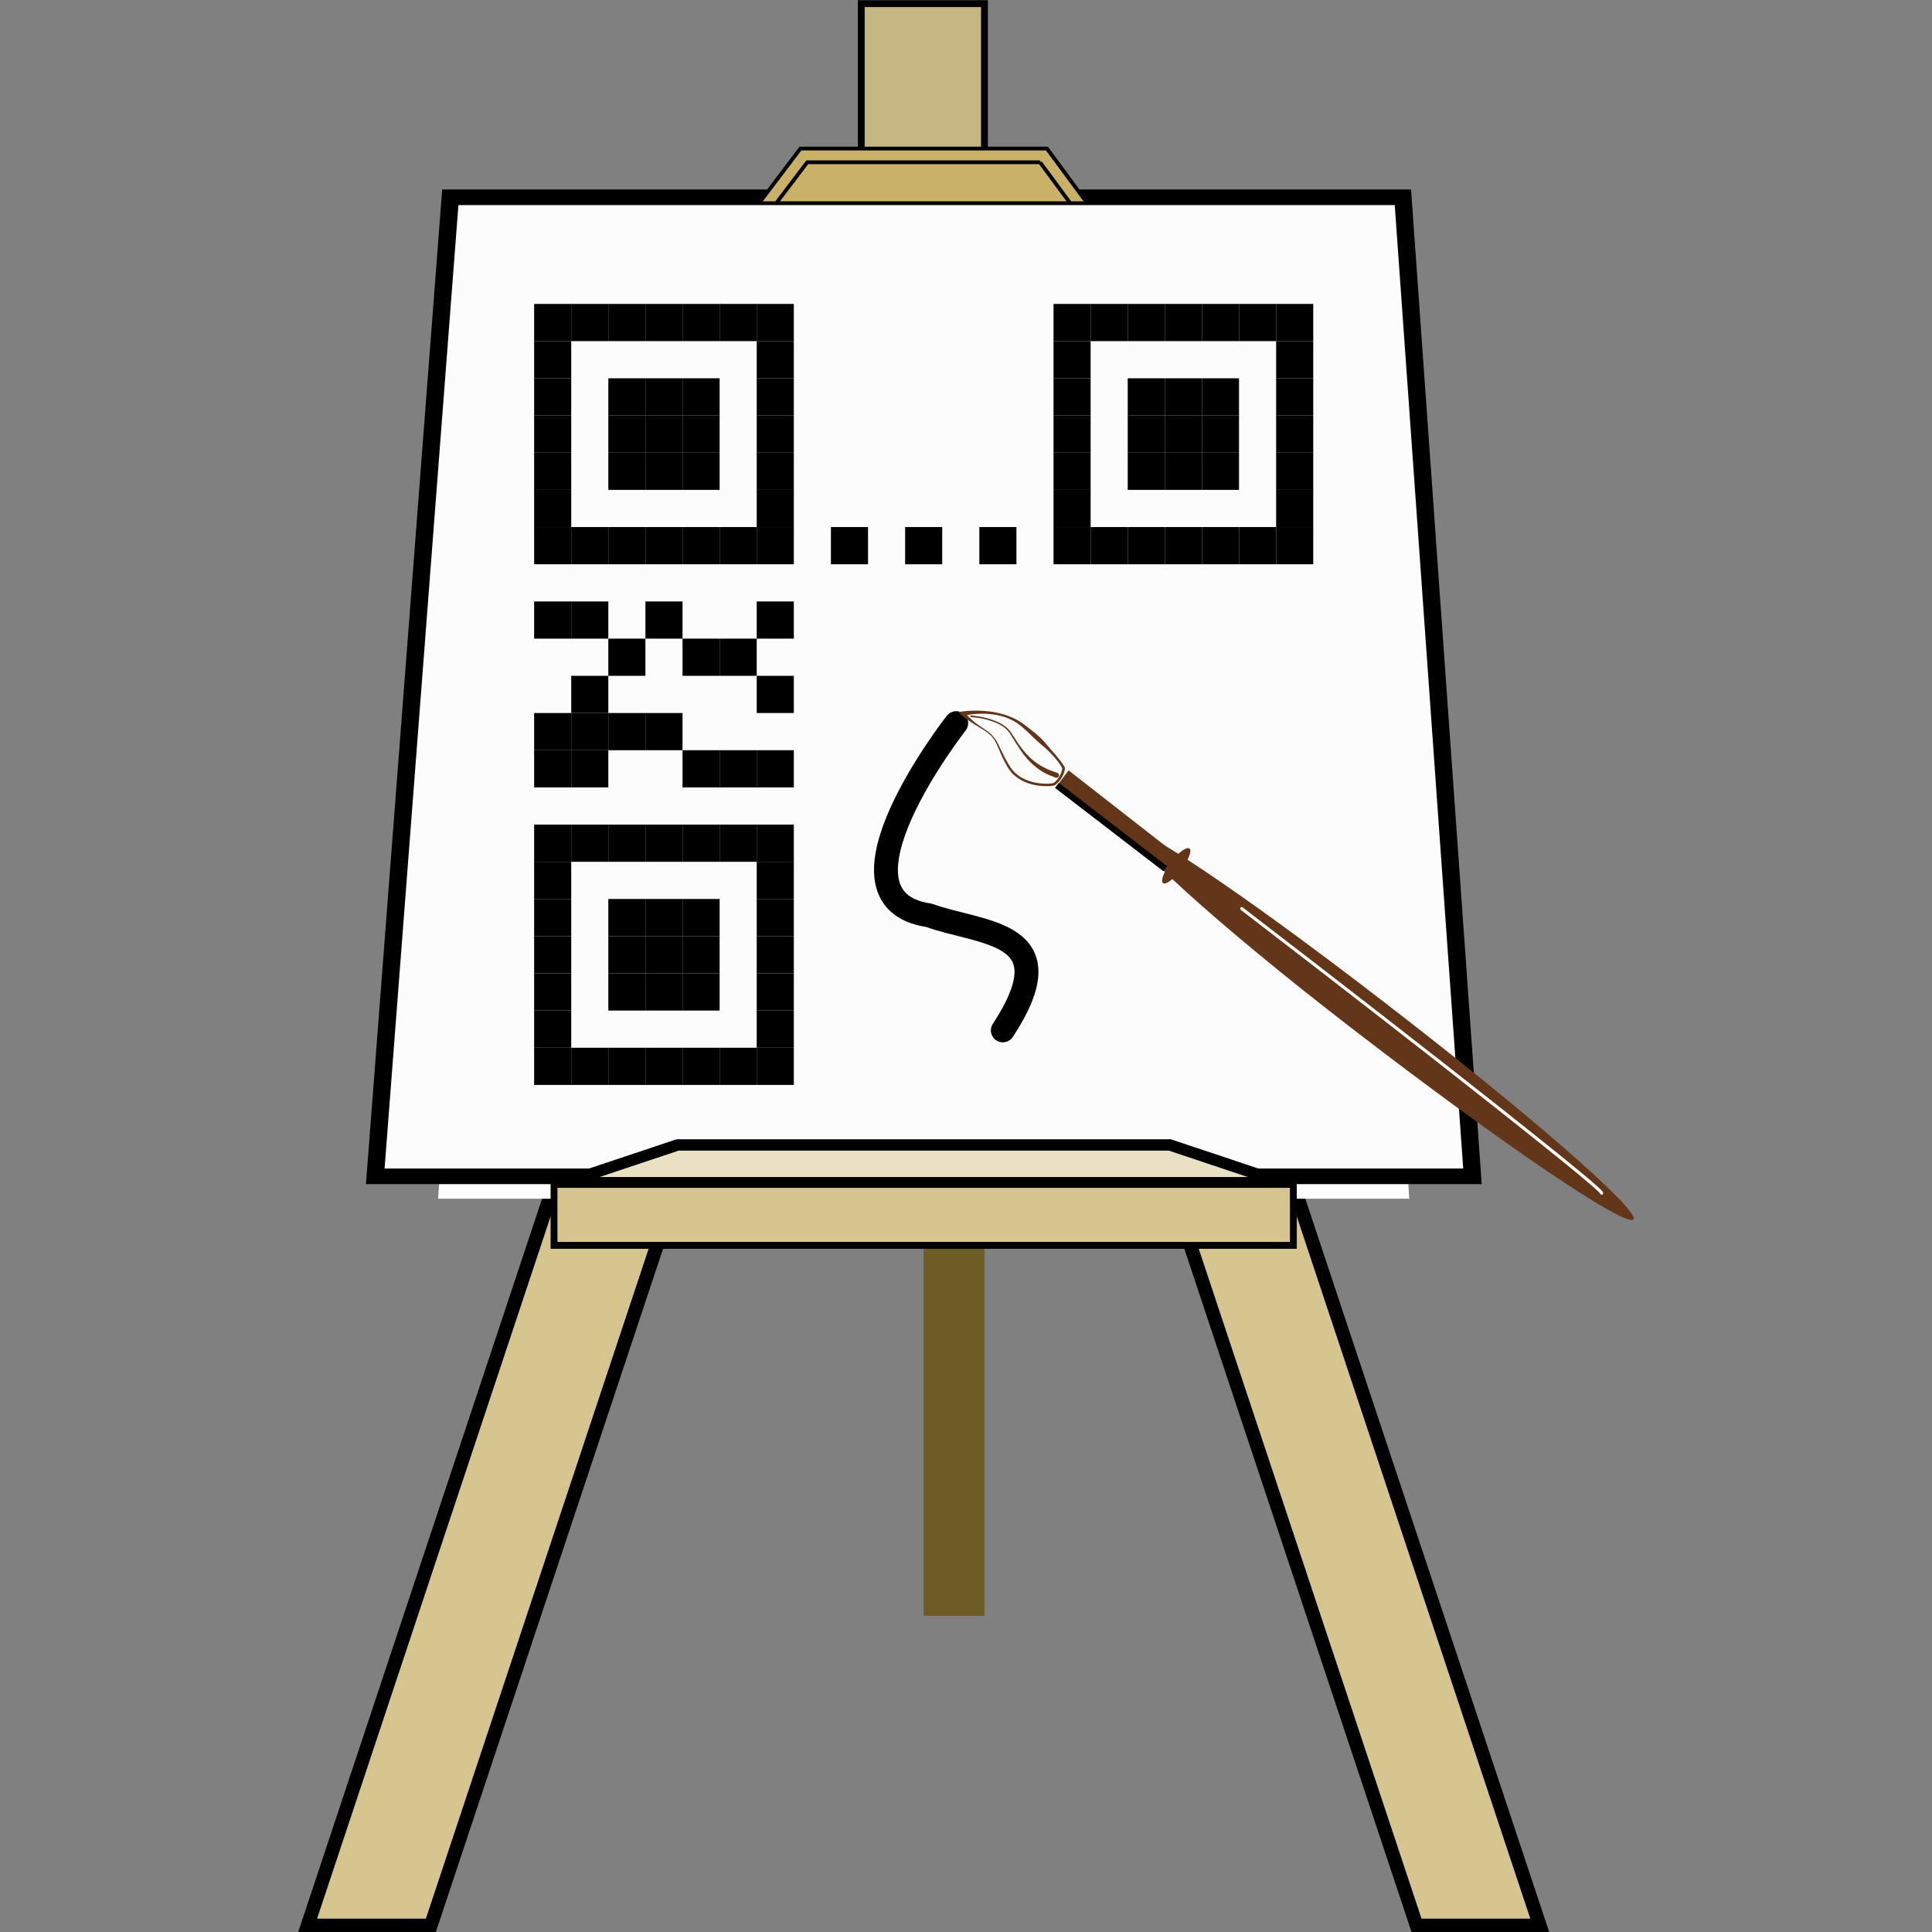 <?xml version="1.0" encoding="UTF-8" standalone="no"?>
<!-- Generator: Adobe Illustrator 16.0.0, SVG Export Plug-In . SVG Version: 6.00 Build 0)  -->

<svg
   xmlns:dc="http://purl.org/dc/elements/1.1/"
   xmlns:cc="http://creativecommons.org/ns#"
   xmlns:rdf="http://www.w3.org/1999/02/22-rdf-syntax-ns#"
   xmlns:svg="http://www.w3.org/2000/svg"
   xmlns="http://www.w3.org/2000/svg"
   xmlns:xlink="http://www.w3.org/1999/xlink"
   xmlns:sodipodi="http://sodipodi.sourceforge.net/DTD/sodipodi-0.dtd"
   xmlns:inkscape="http://www.inkscape.org/namespaces/inkscape"
   version="1.1"
   id="Layer_1"
   x="0px"
   y="0px"
   width="512"
   height="512"
   viewBox="0 0 512 512"
   enable-background="new 0 0 408.333 569.792"
   xml:space="preserve"
   sodipodi:docname="logo.svg"
   inkscape:version="0.92.1 r15371"
   inkscape:export-filename="/home/mhr/Pictures/myqrart-logo/logo.png"
   inkscape:export-xdpi="241.905"
   inkscape:export-ydpi="241.905"><rect x="0" y="0" width="512" height="512" fill="#808080" stroke="none"/><defs
     id="defs5927"><rect
       height="8"
       width="8"
       id="p"
       x="0"
       y="0" /><rect
       height="8"
       width="8"
       id="p-9"
       x="0"
       y="0" /></defs><sodipodi:namedview
     pagecolor="#ffffff"
     bordercolor="#666666"
     borderopacity="1"
     objecttolerance="10"
     gridtolerance="10"
     guidetolerance="10"
     inkscape:pageopacity="0"
     inkscape:pageshadow="2"
     inkscape:window-width="1920"
     inkscape:window-height="1080"
     id="namedview5925"
     showgrid="false"
     inkscape:zoom="1.5075676"
     inkscape:cx="308.90885"
     inkscape:cy="316.08091"
     inkscape:window-x="0"
     inkscape:window-y="0"
     inkscape:window-maximized="0"
     inkscape:current-layer="g5730" /><g
     id="g5914"
     transform="translate(0,-57.792)"><linearGradient
       id="SVGID_1_"
       gradientUnits="userSpaceOnUse"
       x1="209.905"
       y1="187.695"
       x2="225.389"
       y2="187.695"><stop
         offset="0"
         style="stop-color:#474747"
         id="stop5647" /><stop
         offset="0.07"
         style="stop-color:#4B4B4B"
         id="stop5649" /><stop
         offset="0.144"
         style="stop-color:#585858"
         id="stop5651" /><stop
         offset="0.221"
         style="stop-color:#6D6D6D"
         id="stop5653" /><stop
         offset="0.298"
         style="stop-color:#8B8B8B"
         id="stop5655" /><stop
         offset="0.376"
         style="stop-color:#B1B1B1"
         id="stop5657" /><stop
         offset="0.454"
         style="stop-color:#DFDFDF"
         id="stop5659" /><stop
         offset="0.502"
         style="stop-color:#FFFFFF"
         id="stop5661" /><stop
         offset="0.507"
         style="stop-color:#FBFBFB"
         id="stop5663" /><stop
         offset="0.589"
         style="stop-color:#BABABA"
         id="stop5665" /><stop
         offset="0.67"
         style="stop-color:#818181"
         id="stop5667" /><stop
         offset="0.747"
         style="stop-color:#535353"
         id="stop5669" /><stop
         offset="0.821"
         style="stop-color:#2F2F2F"
         id="stop5671" /><stop
         offset="0.889"
         style="stop-color:#151515"
         id="stop5673" /><stop
         offset="0.951"
         style="stop-color:#050505"
         id="stop5675" /><stop
         offset="1"
         style="stop-color:#000000"
         id="stop5677" /></linearGradient><g
       id="g5730"><polygon
         transform="matrix(2.109,0,0,2.114,68.563,-625.637)"
         stroke-miterlimit="10"
         points="91.197,323.743 91.197,347.071 75.713,347.071 75.713,323.743 "
         id="polygon5718-3"
         style="fill:#c6b684;fill-opacity:1;stroke:#000000;stroke-width:0.86;stroke-miterlimit:10" /><polyline
         transform="matrix(2.109,0,0,2.114,68.563,-625.637)"
         points="83.559,471.765 83.559,525.855 91.197,525.855 91.197,471.765  "
         id="polyline5720-6"
         style="fill:#6e5c27;fill-opacity:1" /><polyline
         transform="matrix(2.109,0,0,2.114,68.563,-625.637)"
         stroke-miterlimit="10"
         points="130.009,471.765 160.977,564.667    145.493,564.667 114.526,471.765  "
         id="polyline5722-7"
         style="fill:#d7c58f;fill-opacity:1;stroke:#000000;stroke-width:1.72;stroke-miterlimit:10" /><polyline
         transform="matrix(2.109,0,0,2.114,68.563,-625.637)"
         stroke-miterlimit="10"
         points="37.108,471.765 6.141,564.667    21.625,564.667 52.591,471.765  "
         id="polyline5724-5"
         style="fill:#d7c58f;fill-opacity:1;stroke:#000000;stroke-width:1.72;stroke-miterlimit:10" /><polygon
         transform="matrix(2.109,0,0,2.114,68.563,-620.028)"
         points="144.577,470.905 22.545,470.905 30.892,347.931 136.84,347.931 "
         id="polygon5726-3"
         style="fill:#ffffff" /><path
         d="m 370.088,111.65 18.212,256.308 H 101.376 l 19.646,-256.308 h 249.065 m 3.858,-3.638 H 117.184 L 96.979,371.595 H 392.673 Z"
         id="path5728-5"
         inkscape:connector-curvature="0"
         style="stroke-width:2.246" /><g
         transform="matrix(2.109,0,0,2.114,68.563,-625.637)"
         id="g5736-6"
         style="fill:#c9b168;fill-opacity:1;stroke:#000000;stroke-width:0.474;stroke-miterlimit:4;stroke-dasharray:none;stroke-opacity:1"><polygon
           points="68.502,342.77 98.609,342.77 104.974,351.372 61.964,351.372 "
           id="polygon5732-2"
           style="fill:#c9b168;fill-opacity:1;stroke:#000000;stroke-width:0.474;stroke-miterlimit:4;stroke-dasharray:none;stroke-opacity:1" /><path
           d="m 98.175,343.63 5.092,6.881 H 63.698 l 5.23,-6.881 h 29.247 m 0.867,-1.72 H 68.075 l -7.845,10.322 h 46.451 z"
           id="path5734-9"
           inkscape:connector-curvature="0"
           style="fill:#c9b168;fill-opacity:1;stroke:#000000;stroke-width:0.474;stroke-miterlimit:4;stroke-dasharray:none;stroke-opacity:1" /></g><path
         style="fill:#fcfcfc;fill-opacity:1;fill-rule:evenodd;stroke:#000000;stroke-width:1px;stroke-linecap:butt;stroke-linejoin:miter;stroke-opacity:1"
         d="m 121.023,111.65 -19.646,256.308 h 286.923 l -18.212,-256.308 z"
         id="path10635"
         inkscape:connector-curvature="0" /><g
         transform="matrix(2.109,0,0,2.114,68.563,-625.637)"
         id="g5742-1"
         style="fill:#eae1c5;fill-opacity:1;stroke:#000000;stroke-opacity:1"><polygon
           points="128.687,471.55 38.433,471.55 52.659,466.809 114.526,466.82 "
           id="polygon5738-2"
           style="fill:#eae1c5;fill-opacity:1;stroke:#000000;stroke-opacity:1" /><path
           d="m 114.456,467.035 12.902,4.301 h -87.6 l 12.902,-4.301 h 61.796 m 0.07,-0.43 H 52.591 l -15.483,5.16 h 92.901 z"
           id="path5740-7"
           inkscape:connector-curvature="0"
           style="fill:#eae1c5;fill-opacity:1;stroke:#000000;stroke-opacity:1" /></g><polygon
         transform="matrix(2.109,0,0,2.114,68.563,-625.637)"
         stroke-miterlimit="10"
         points="130.009,471.765 130.009,479.404 37.108,479.404 37.108,471.765 "
         id="polygon5744-0"
         style="fill:#d7c58f;fill-opacity:1;stroke:#000000;stroke-width:0.86;stroke-miterlimit:10" /><g
         id="g8026"
         transform="matrix(1.104,0,0,1.104,-46.584,295.68)"><g
           id="g7784"
           style="fill:#000000"><use
             id="use7328"
             y="32"
             x="32"
             xlink:href="#p"
             width="100%"
             height="100%"
             transform="matrix(0.558,0,0,0.558,-174.738,-190.067)" /><use
             id="use7330"
             y="40"
             x="32"
             xlink:href="#p"
             width="100%"
             height="100%"
             transform="matrix(0.558,0,0,0.558,-174.738,-190.067)" /><use
             id="use7332"
             y="48"
             x="32"
             xlink:href="#p"
             width="100%"
             height="100%"
             transform="matrix(0.558,0,0,0.558,-174.738,-190.067)" /><use
             id="use7334"
             y="56"
             x="32"
             xlink:href="#p"
             width="100%"
             height="100%"
             transform="matrix(0.558,0,0,0.558,-174.738,-190.067)" /><use
             id="use7336"
             y="64"
             x="32"
             xlink:href="#p"
             width="100%"
             height="100%"
             transform="matrix(0.558,0,0,0.558,-174.738,-190.067)" /><use
             id="use7338"
             y="72"
             x="32"
             xlink:href="#p"
             width="100%"
             height="100%"
             transform="matrix(0.558,0,0,0.558,-174.738,-190.067)" /><use
             id="use7340"
             y="80"
             x="32"
             xlink:href="#p"
             width="100%"
             height="100%"
             transform="matrix(0.558,0,0,0.558,-174.738,-190.067)" /><use
             id="use7348"
             y="144"
             x="32"
             xlink:href="#p"
             width="100%"
             height="100%"
             transform="matrix(0.558,0,0,0.558,-174.738,-190.067)" /><use
             id="use7350"
             y="152"
             x="32"
             xlink:href="#p"
             width="100%"
             height="100%"
             transform="matrix(0.558,0,0,0.558,-174.738,-190.067)" /><use
             id="use7352"
             y="160"
             x="32"
             xlink:href="#p"
             width="100%"
             height="100%"
             transform="matrix(0.558,0,0,0.558,-174.738,-190.067)" /><use
             id="use7354"
             y="168"
             x="32"
             xlink:href="#p"
             width="100%"
             height="100%"
             transform="matrix(0.558,0,0,0.558,-174.738,-190.067)" /><use
             id="use7356"
             y="176"
             x="32"
             xlink:href="#p"
             width="100%"
             height="100%"
             transform="matrix(0.558,0,0,0.558,-174.738,-190.067)" /><use
             id="use7358"
             y="184"
             x="32"
             xlink:href="#p"
             width="100%"
             height="100%"
             transform="matrix(0.558,0,0,0.558,-174.738,-190.067)" /><use
             id="use7360"
             y="192"
             x="32"
             xlink:href="#p"
             width="100%"
             height="100%"
             transform="matrix(0.558,0,0,0.558,-174.738,-190.067)" /><use
             id="use7362"
             y="32"
             x="40"
             xlink:href="#p"
             width="100%"
             height="100%"
             transform="matrix(0.558,0,0,0.558,-174.738,-190.067)" /><use
             id="use7364"
             y="80"
             x="40"
             xlink:href="#p"
             width="100%"
             height="100%"
             transform="matrix(0.558,0,0,0.558,-174.738,-190.067)" /><use
             id="use7374"
             y="144"
             x="40"
             xlink:href="#p"
             width="100%"
             height="100%"
             transform="matrix(0.558,0,0,0.558,-174.738,-190.067)" /><use
             id="use7376"
             y="192"
             x="40"
             xlink:href="#p"
             width="100%"
             height="100%"
             transform="matrix(0.558,0,0,0.558,-174.738,-190.067)" /><use
             id="use7378"
             y="32"
             x="48"
             xlink:href="#p"
             width="100%"
             height="100%"
             transform="matrix(0.558,0,0,0.558,-174.738,-190.067)" /><use
             id="use7380"
             y="48"
             x="48"
             xlink:href="#p"
             width="100%"
             height="100%"
             transform="matrix(0.558,0,0,0.558,-174.738,-190.067)" /><use
             id="use7382"
             y="56"
             x="48"
             xlink:href="#p"
             width="100%"
             height="100%"
             transform="matrix(0.558,0,0,0.558,-174.738,-190.067)" /><use
             id="use7384"
             y="64"
             x="48"
             xlink:href="#p"
             width="100%"
             height="100%"
             transform="matrix(0.558,0,0,0.558,-174.738,-190.067)" /><use
             id="use7386"
             y="80"
             x="48"
             xlink:href="#p"
             width="100%"
             height="100%"
             transform="matrix(0.558,0,0,0.558,-174.738,-190.067)" /><use
             id="use7392"
             y="144"
             x="48"
             xlink:href="#p"
             width="100%"
             height="100%"
             transform="matrix(0.558,0,0,0.558,-174.738,-190.067)" /><use
             id="use7394"
             y="160"
             x="48"
             xlink:href="#p"
             width="100%"
             height="100%"
             transform="matrix(0.558,0,0,0.558,-174.738,-190.067)" /><use
             id="use7396"
             y="168"
             x="48"
             xlink:href="#p"
             width="100%"
             height="100%"
             transform="matrix(0.558,0,0,0.558,-174.738,-190.067)" /><use
             id="use7398"
             y="176"
             x="48"
             xlink:href="#p"
             width="100%"
             height="100%"
             transform="matrix(0.558,0,0,0.558,-174.738,-190.067)" /><use
             id="use7400"
             y="192"
             x="48"
             xlink:href="#p"
             width="100%"
             height="100%"
             transform="matrix(0.558,0,0,0.558,-174.738,-190.067)" /><use
             id="use7402"
             y="32"
             x="56"
             xlink:href="#p"
             width="100%"
             height="100%"
             transform="matrix(0.558,0,0,0.558,-174.738,-190.067)" /><use
             id="use7404"
             y="48"
             x="56"
             xlink:href="#p"
             width="100%"
             height="100%"
             transform="matrix(0.558,0,0,0.558,-174.738,-190.067)" /><use
             id="use7406"
             y="56"
             x="56"
             xlink:href="#p"
             width="100%"
             height="100%"
             transform="matrix(0.558,0,0,0.558,-174.738,-190.067)" /><use
             id="use7408"
             y="64"
             x="56"
             xlink:href="#p"
             width="100%"
             height="100%"
             transform="matrix(0.558,0,0,0.558,-174.738,-190.067)" /><use
             id="use7410"
             y="80"
             x="56"
             xlink:href="#p"
             width="100%"
             height="100%"
             transform="matrix(0.558,0,0,0.558,-174.738,-190.067)" /><use
             id="use7416"
             y="144"
             x="56"
             xlink:href="#p"
             width="100%"
             height="100%"
             transform="matrix(0.558,0,0,0.558,-174.738,-190.067)" /><use
             id="use7418"
             y="160"
             x="56"
             xlink:href="#p"
             width="100%"
             height="100%"
             transform="matrix(0.558,0,0,0.558,-174.738,-190.067)" /><use
             id="use7420"
             y="168"
             x="56"
             xlink:href="#p"
             width="100%"
             height="100%"
             transform="matrix(0.558,0,0,0.558,-174.738,-190.067)" /><use
             id="use7422"
             y="176"
             x="56"
             xlink:href="#p"
             width="100%"
             height="100%"
             transform="matrix(0.558,0,0,0.558,-174.738,-190.067)" /><use
             id="use7424"
             y="192"
             x="56"
             xlink:href="#p"
             width="100%"
             height="100%"
             transform="matrix(0.558,0,0,0.558,-174.738,-190.067)" /><use
             id="use7426"
             y="32"
             x="64"
             xlink:href="#p"
             width="100%"
             height="100%"
             transform="matrix(0.558,0,0,0.558,-174.738,-190.067)" /><use
             id="use7428"
             y="48"
             x="64"
             xlink:href="#p"
             width="100%"
             height="100%"
             transform="matrix(0.558,0,0,0.558,-174.738,-190.067)" /><use
             id="use7430"
             y="56"
             x="64"
             xlink:href="#p"
             width="100%"
             height="100%"
             transform="matrix(0.558,0,0,0.558,-174.738,-190.067)" /><use
             id="use7432"
             y="64"
             x="64"
             xlink:href="#p"
             width="100%"
             height="100%"
             transform="matrix(0.558,0,0,0.558,-174.738,-190.067)" /><use
             id="use7434"
             y="80"
             x="64"
             xlink:href="#p"
             width="100%"
             height="100%"
             transform="matrix(0.558,0,0,0.558,-174.738,-190.067)" /><use
             id="use7440"
             y="144"
             x="64"
             xlink:href="#p"
             width="100%"
             height="100%"
             transform="matrix(0.558,0,0,0.558,-174.738,-190.067)" /><use
             id="use7442"
             y="160"
             x="64"
             xlink:href="#p"
             width="100%"
             height="100%"
             transform="matrix(0.558,0,0,0.558,-174.738,-190.067)" /><use
             id="use7444"
             y="168"
             x="64"
             xlink:href="#p"
             width="100%"
             height="100%"
             transform="matrix(0.558,0,0,0.558,-174.738,-190.067)" /><use
             id="use7446"
             y="176"
             x="64"
             xlink:href="#p"
             width="100%"
             height="100%"
             transform="matrix(0.558,0,0,0.558,-174.738,-190.067)" /><use
             id="use7448"
             y="192"
             x="64"
             xlink:href="#p"
             width="100%"
             height="100%"
             transform="matrix(0.558,0,0,0.558,-174.738,-190.067)" /><use
             id="use7450"
             y="32"
             x="72"
             xlink:href="#p"
             width="100%"
             height="100%"
             transform="matrix(0.558,0,0,0.558,-174.738,-190.067)" /><use
             id="use7452"
             y="80"
             x="72"
             xlink:href="#p"
             width="100%"
             height="100%"
             transform="matrix(0.558,0,0,0.558,-174.738,-190.067)" /><use
             id="use7458"
             y="144"
             x="72"
             xlink:href="#p"
             width="100%"
             height="100%"
             transform="matrix(0.558,0,0,0.558,-174.738,-190.067)" /><use
             id="use7460"
             y="192"
             x="72"
             xlink:href="#p"
             width="100%"
             height="100%"
             transform="matrix(0.558,0,0,0.558,-174.738,-190.067)" /><use
             id="use7462"
             y="32"
             x="80"
             xlink:href="#p"
             width="100%"
             height="100%"
             transform="matrix(0.558,0,0,0.558,-174.738,-190.067)" /><use
             id="use7464"
             y="40"
             x="80"
             xlink:href="#p"
             width="100%"
             height="100%"
             transform="matrix(0.558,0,0,0.558,-174.738,-190.067)" /><use
             id="use7466"
             y="48"
             x="80"
             xlink:href="#p"
             width="100%"
             height="100%"
             transform="matrix(0.558,0,0,0.558,-174.738,-190.067)" /><use
             id="use7468"
             y="56"
             x="80"
             xlink:href="#p"
             width="100%"
             height="100%"
             transform="matrix(0.558,0,0,0.558,-174.738,-190.067)" /><use
             id="use7470"
             y="64"
             x="80"
             xlink:href="#p"
             width="100%"
             height="100%"
             transform="matrix(0.558,0,0,0.558,-174.738,-190.067)" /><use
             id="use7472"
             y="72"
             x="80"
             xlink:href="#p"
             width="100%"
             height="100%"
             transform="matrix(0.558,0,0,0.558,-174.738,-190.067)" /><use
             id="use7474"
             y="80"
             x="80"
             xlink:href="#p"
             width="100%"
             height="100%"
             transform="matrix(0.558,0,0,0.558,-174.738,-190.067)" /><use
             id="use7482"
             y="144"
             x="80"
             xlink:href="#p"
             width="100%"
             height="100%"
             transform="matrix(0.558,0,0,0.558,-174.738,-190.067)" /><use
             id="use7484"
             y="152"
             x="80"
             xlink:href="#p"
             width="100%"
             height="100%"
             transform="matrix(0.558,0,0,0.558,-174.738,-190.067)" /><use
             id="use7486"
             y="160"
             x="80"
             xlink:href="#p"
             width="100%"
             height="100%"
             transform="matrix(0.558,0,0,0.558,-174.738,-190.067)" /><use
             id="use7488"
             y="168"
             x="80"
             xlink:href="#p"
             width="100%"
             height="100%"
             transform="matrix(0.558,0,0,0.558,-174.738,-190.067)" /><use
             id="use7490"
             y="176"
             x="80"
             xlink:href="#p"
             width="100%"
             height="100%"
             transform="matrix(0.558,0,0,0.558,-174.738,-190.067)" /><use
             id="use7492"
             y="184"
             x="80"
             xlink:href="#p"
             width="100%"
             height="100%"
             transform="matrix(0.558,0,0,0.558,-174.738,-190.067)" /><use
             id="use7494"
             y="192"
             x="80"
             xlink:href="#p"
             width="100%"
             height="100%"
             transform="matrix(0.558,0,0,0.558,-174.738,-190.067)" /><use
             id="use7624"
             y="32"
             x="144"
             xlink:href="#p"
             width="100%"
             height="100%"
             transform="matrix(0.558,0,0,0.558,-174.738,-190.067)" /><use
             id="use7626"
             y="40"
             x="144"
             xlink:href="#p"
             width="100%"
             height="100%"
             transform="matrix(0.558,0,0,0.558,-174.738,-190.067)" /><use
             id="use7628"
             y="48"
             x="144"
             xlink:href="#p"
             width="100%"
             height="100%"
             transform="matrix(0.558,0,0,0.558,-174.738,-190.067)" /><use
             id="use7630"
             y="56"
             x="144"
             xlink:href="#p"
             width="100%"
             height="100%"
             transform="matrix(0.558,0,0,0.558,-174.738,-190.067)" /><use
             id="use7632"
             y="64"
             x="144"
             xlink:href="#p"
             width="100%"
             height="100%"
             transform="matrix(0.558,0,0,0.558,-174.738,-190.067)" /><use
             id="use7634"
             y="72"
             x="144"
             xlink:href="#p"
             width="100%"
             height="100%"
             transform="matrix(0.558,0,0,0.558,-174.738,-190.067)" /><use
             id="use7636"
             y="80"
             x="144"
             xlink:href="#p"
             width="100%"
             height="100%"
             transform="matrix(0.558,0,0,0.558,-174.738,-190.067)" /><use
             id="use7648"
             y="32"
             x="152"
             xlink:href="#p"
             width="100%"
             height="100%"
             transform="matrix(0.558,0,0,0.558,-174.738,-190.067)" /><use
             id="use7650"
             y="80"
             x="152"
             xlink:href="#p"
             width="100%"
             height="100%"
             transform="matrix(0.558,0,0,0.558,-174.738,-190.067)" /><use
             id="use7662"
             y="32"
             x="160"
             xlink:href="#p"
             width="100%"
             height="100%"
             transform="matrix(0.558,0,0,0.558,-174.738,-190.067)" /><use
             id="use7664"
             y="48"
             x="160"
             xlink:href="#p"
             width="100%"
             height="100%"
             transform="matrix(0.558,0,0,0.558,-174.738,-190.067)" /><use
             id="use7666"
             y="56"
             x="160"
             xlink:href="#p"
             width="100%"
             height="100%"
             transform="matrix(0.558,0,0,0.558,-174.738,-190.067)" /><use
             id="use7668"
             y="64"
             x="160"
             xlink:href="#p"
             width="100%"
             height="100%"
             transform="matrix(0.558,0,0,0.558,-174.738,-190.067)" /><use
             id="use7670"
             y="80"
             x="160"
             xlink:href="#p"
             width="100%"
             height="100%"
             transform="matrix(0.558,0,0,0.558,-174.738,-190.067)" /><use
             id="use7688"
             y="32"
             x="168"
             xlink:href="#p"
             width="100%"
             height="100%"
             transform="matrix(0.558,0,0,0.558,-174.738,-190.067)" /><use
             id="use7690"
             y="48"
             x="168"
             xlink:href="#p"
             width="100%"
             height="100%"
             transform="matrix(0.558,0,0,0.558,-174.738,-190.067)" /><use
             id="use7692"
             y="56"
             x="168"
             xlink:href="#p"
             width="100%"
             height="100%"
             transform="matrix(0.558,0,0,0.558,-174.738,-190.067)" /><use
             id="use7694"
             y="64"
             x="168"
             xlink:href="#p"
             width="100%"
             height="100%"
             transform="matrix(0.558,0,0,0.558,-174.738,-190.067)" /><use
             id="use7696"
             y="80"
             x="168"
             xlink:href="#p"
             width="100%"
             height="100%"
             transform="matrix(0.558,0,0,0.558,-174.738,-190.067)" /><use
             id="use7710"
             y="32"
             x="176"
             xlink:href="#p"
             width="100%"
             height="100%"
             transform="matrix(0.558,0,0,0.558,-174.738,-190.067)" /><use
             id="use7712"
             y="48"
             x="176"
             xlink:href="#p"
             width="100%"
             height="100%"
             transform="matrix(0.558,0,0,0.558,-174.738,-190.067)" /><use
             id="use7714"
             y="56"
             x="176"
             xlink:href="#p"
             width="100%"
             height="100%"
             transform="matrix(0.558,0,0,0.558,-174.738,-190.067)" /><use
             id="use7716"
             y="64"
             x="176"
             xlink:href="#p"
             width="100%"
             height="100%"
             transform="matrix(0.558,0,0,0.558,-174.738,-190.067)" /><use
             id="use7718"
             y="80"
             x="176"
             xlink:href="#p"
             width="100%"
             height="100%"
             transform="matrix(0.558,0,0,0.558,-174.738,-190.067)" /><use
             id="use7738"
             y="32"
             x="184"
             xlink:href="#p"
             width="100%"
             height="100%"
             transform="matrix(0.558,0,0,0.558,-174.738,-190.067)" /><use
             id="use7740"
             y="80"
             x="184"
             xlink:href="#p"
             width="100%"
             height="100%"
             transform="matrix(0.558,0,0,0.558,-174.738,-190.067)" /><use
             id="use7756"
             y="32"
             x="192"
             xlink:href="#p"
             width="100%"
             height="100%"
             transform="matrix(0.558,0,0,0.558,-174.738,-190.067)" /><use
             id="use7758"
             y="40"
             x="192"
             xlink:href="#p"
             width="100%"
             height="100%"
             transform="matrix(0.558,0,0,0.558,-174.738,-190.067)" /><use
             id="use7760"
             y="48"
             x="192"
             xlink:href="#p"
             width="100%"
             height="100%"
             transform="matrix(0.558,0,0,0.558,-174.738,-190.067)" /><use
             id="use7762"
             y="56"
             x="192"
             xlink:href="#p"
             width="100%"
             height="100%"
             transform="matrix(0.558,0,0,0.558,-174.738,-190.067)" /><use
             id="use7764"
             y="64"
             x="192"
             xlink:href="#p"
             width="100%"
             height="100%"
             transform="matrix(0.558,0,0,0.558,-174.738,-190.067)" /><use
             id="use7766"
             y="72"
             x="192"
             xlink:href="#p"
             width="100%"
             height="100%"
             transform="matrix(0.558,0,0,0.558,-174.738,-190.067)" /><use
             id="use7768"
             y="80"
             x="192"
             xlink:href="#p"
             width="100%"
             height="100%"
             transform="matrix(0.558,0,0,0.558,-174.738,-190.067)" /></g><g
           id="g7786" /></g><g
         id="g9240"
         transform="matrix(1.229,0,0,1.232,102.221,98.91)"><g
           id="g8998"
           style="fill:#000000"><use
             id="use8542"
             y="32"
             x="32"
             xlink:href="#p-9"
             width="100%"
             height="100%" /><use
             id="use8544"
             y="40"
             x="32"
             xlink:href="#p-9"
             width="100%"
             height="100%" /><use
             id="use8546"
             y="48"
             x="32"
             xlink:href="#p-9"
             width="100%"
             height="100%" /><use
             id="use8548"
             y="56"
             x="32"
             xlink:href="#p-9"
             width="100%"
             height="100%" /><use
             id="use8550"
             y="64"
             x="32"
             xlink:href="#p-9"
             width="100%"
             height="100%" /><use
             id="use8552"
             y="72"
             x="32"
             xlink:href="#p-9"
             width="100%"
             height="100%" /><use
             id="use8554"
             y="80"
             x="32"
             xlink:href="#p-9"
             width="100%"
             height="100%" /><use
             id="use8556"
             y="96"
             x="32"
             xlink:href="#p-9"
             width="100%"
             height="100%" /><use
             id="use8558"
             y="120"
             x="32"
             xlink:href="#p-9"
             width="100%"
             height="100%" /><use
             id="use8560"
             y="128"
             x="32"
             xlink:href="#p-9"
             width="100%"
             height="100%" /><use
             id="use8562"
             y="144"
             x="32"
             xlink:href="#p-9"
             width="100%"
             height="100%" /><use
             id="use8564"
             y="152"
             x="32"
             xlink:href="#p-9"
             width="100%"
             height="100%" /><use
             id="use8566"
             y="160"
             x="32"
             xlink:href="#p-9"
             width="100%"
             height="100%" /><use
             id="use8568"
             y="168"
             x="32"
             xlink:href="#p-9"
             width="100%"
             height="100%" /><use
             id="use8570"
             y="176"
             x="32"
             xlink:href="#p-9"
             width="100%"
             height="100%" /><use
             id="use8572"
             y="184"
             x="32"
             xlink:href="#p-9"
             width="100%"
             height="100%" /><use
             id="use8574"
             y="192"
             x="32"
             xlink:href="#p-9"
             width="100%"
             height="100%" /><use
             id="use8576"
             y="32"
             x="40"
             xlink:href="#p-9"
             width="100%"
             height="100%" /><use
             id="use8578"
             y="80"
             x="40"
             xlink:href="#p-9"
             width="100%"
             height="100%" /><use
             id="use8580"
             y="96"
             x="40"
             xlink:href="#p-9"
             width="100%"
             height="100%" /><use
             id="use8582"
             y="112"
             x="40"
             xlink:href="#p-9"
             width="100%"
             height="100%" /><use
             id="use8584"
             y="120"
             x="40"
             xlink:href="#p-9"
             width="100%"
             height="100%" /><use
             id="use8586"
             y="128"
             x="40"
             xlink:href="#p-9"
             width="100%"
             height="100%" /><use
             id="use8588"
             y="144"
             x="40"
             xlink:href="#p-9"
             width="100%"
             height="100%" /><use
             id="use8590"
             y="192"
             x="40"
             xlink:href="#p-9"
             width="100%"
             height="100%" /><use
             id="use8592"
             y="32"
             x="48"
             xlink:href="#p-9"
             width="100%"
             height="100%" /><use
             id="use8594"
             y="48"
             x="48"
             xlink:href="#p-9"
             width="100%"
             height="100%" /><use
             id="use8596"
             y="56"
             x="48"
             xlink:href="#p-9"
             width="100%"
             height="100%" /><use
             id="use8598"
             y="64"
             x="48"
             xlink:href="#p-9"
             width="100%"
             height="100%" /><use
             id="use8600"
             y="80"
             x="48"
             xlink:href="#p-9"
             width="100%"
             height="100%" /><use
             id="use8602"
             y="104"
             x="48"
             xlink:href="#p-9"
             width="100%"
             height="100%" /><use
             id="use8604"
             y="120"
             x="48"
             xlink:href="#p-9"
             width="100%"
             height="100%" /><use
             id="use8606"
             y="144"
             x="48"
             xlink:href="#p-9"
             width="100%"
             height="100%" /><use
             id="use8608"
             y="160"
             x="48"
             xlink:href="#p-9"
             width="100%"
             height="100%" /><use
             id="use8610"
             y="168"
             x="48"
             xlink:href="#p-9"
             width="100%"
             height="100%" /><use
             id="use8612"
             y="176"
             x="48"
             xlink:href="#p-9"
             width="100%"
             height="100%" /><use
             id="use8614"
             y="192"
             x="48"
             xlink:href="#p-9"
             width="100%"
             height="100%" /><use
             id="use8616"
             y="32"
             x="56"
             xlink:href="#p-9"
             width="100%"
             height="100%" /><use
             id="use8618"
             y="48"
             x="56"
             xlink:href="#p-9"
             width="100%"
             height="100%" /><use
             id="use8620"
             y="56"
             x="56"
             xlink:href="#p-9"
             width="100%"
             height="100%" /><use
             id="use8622"
             y="64"
             x="56"
             xlink:href="#p-9"
             width="100%"
             height="100%" /><use
             id="use8624"
             y="80"
             x="56"
             xlink:href="#p-9"
             width="100%"
             height="100%" /><use
             id="use8626"
             y="96"
             x="56"
             xlink:href="#p-9"
             width="100%"
             height="100%" /><use
             id="use8628"
             y="120"
             x="56"
             xlink:href="#p-9"
             width="100%"
             height="100%" /><use
             id="use8630"
             y="144"
             x="56"
             xlink:href="#p-9"
             width="100%"
             height="100%" /><use
             id="use8632"
             y="160"
             x="56"
             xlink:href="#p-9"
             width="100%"
             height="100%" /><use
             id="use8634"
             y="168"
             x="56"
             xlink:href="#p-9"
             width="100%"
             height="100%" /><use
             id="use8636"
             y="176"
             x="56"
             xlink:href="#p-9"
             width="100%"
             height="100%" /><use
             id="use8638"
             y="192"
             x="56"
             xlink:href="#p-9"
             width="100%"
             height="100%" /><use
             id="use8640"
             y="32"
             x="64"
             xlink:href="#p-9"
             width="100%"
             height="100%" /><use
             id="use8642"
             y="48"
             x="64"
             xlink:href="#p-9"
             width="100%"
             height="100%" /><use
             id="use8644"
             y="56"
             x="64"
             xlink:href="#p-9"
             width="100%"
             height="100%" /><use
             id="use8646"
             y="64"
             x="64"
             xlink:href="#p-9"
             width="100%"
             height="100%" /><use
             id="use8648"
             y="80"
             x="64"
             xlink:href="#p-9"
             width="100%"
             height="100%" /><use
             id="use8650"
             y="104"
             x="64"
             xlink:href="#p-9"
             width="100%"
             height="100%" /><use
             id="use8652"
             y="128"
             x="64"
             xlink:href="#p-9"
             width="100%"
             height="100%" /><use
             id="use8654"
             y="144"
             x="64"
             xlink:href="#p-9"
             width="100%"
             height="100%" /><use
             id="use8656"
             y="160"
             x="64"
             xlink:href="#p-9"
             width="100%"
             height="100%" /><use
             id="use8658"
             y="168"
             x="64"
             xlink:href="#p-9"
             width="100%"
             height="100%" /><use
             id="use8660"
             y="176"
             x="64"
             xlink:href="#p-9"
             width="100%"
             height="100%" /><use
             id="use8662"
             y="192"
             x="64"
             xlink:href="#p-9"
             width="100%"
             height="100%" /><use
             id="use8664"
             y="32"
             x="72"
             xlink:href="#p-9"
             width="100%"
             height="100%" /><use
             id="use8666"
             y="80"
             x="72"
             xlink:href="#p-9"
             width="100%"
             height="100%" /><use
             id="use8668"
             y="104"
             x="72"
             xlink:href="#p-9"
             width="100%"
             height="100%" /><use
             id="use8670"
             y="128"
             x="72"
             xlink:href="#p-9"
             width="100%"
             height="100%" /><use
             id="use8672"
             y="144"
             x="72"
             xlink:href="#p-9"
             width="100%"
             height="100%" /><use
             id="use8674"
             y="192"
             x="72"
             xlink:href="#p-9"
             width="100%"
             height="100%" /><use
             id="use8676"
             y="32"
             x="80"
             xlink:href="#p-9"
             width="100%"
             height="100%" /><use
             id="use8678"
             y="40"
             x="80"
             xlink:href="#p-9"
             width="100%"
             height="100%" /><use
             id="use8680"
             y="48"
             x="80"
             xlink:href="#p-9"
             width="100%"
             height="100%" /><use
             id="use8682"
             y="56"
             x="80"
             xlink:href="#p-9"
             width="100%"
             height="100%" /><use
             id="use8684"
             y="64"
             x="80"
             xlink:href="#p-9"
             width="100%"
             height="100%" /><use
             id="use8686"
             y="72"
             x="80"
             xlink:href="#p-9"
             width="100%"
             height="100%" /><use
             id="use8688"
             y="80"
             x="80"
             xlink:href="#p-9"
             width="100%"
             height="100%" /><use
             id="use8690"
             y="96"
             x="80"
             xlink:href="#p-9"
             width="100%"
             height="100%" /><use
             id="use8692"
             y="112"
             x="80"
             xlink:href="#p-9"
             width="100%"
             height="100%" /><use
             id="use8694"
             y="128"
             x="80"
             xlink:href="#p-9"
             width="100%"
             height="100%" /><use
             id="use8696"
             y="144"
             x="80"
             xlink:href="#p-9"
             width="100%"
             height="100%" /><use
             id="use8698"
             y="152"
             x="80"
             xlink:href="#p-9"
             width="100%"
             height="100%" /><use
             id="use8700"
             y="160"
             x="80"
             xlink:href="#p-9"
             width="100%"
             height="100%" /><use
             id="use8702"
             y="168"
             x="80"
             xlink:href="#p-9"
             width="100%"
             height="100%" /><use
             id="use8704"
             y="176"
             x="80"
             xlink:href="#p-9"
             width="100%"
             height="100%" /><use
             id="use8706"
             y="184"
             x="80"
             xlink:href="#p-9"
             width="100%"
             height="100%" /><use
             id="use8708"
             y="192"
             x="80"
             xlink:href="#p-9"
             width="100%"
             height="100%" /><use
             id="use8724"
             y="80"
             x="96"
             xlink:href="#p-9"
             width="100%"
             height="100%" /><use
             id="use8768"
             y="80"
             x="112"
             xlink:href="#p-9"
             width="100%"
             height="100%" /><use
             id="use8816"
             y="80"
             x="128"
             xlink:href="#p-9"
             width="100%"
             height="100%" /><use
             id="use8838"
             y="32"
             x="144"
             xlink:href="#p-9"
             width="100%"
             height="100%" /><use
             id="use8840"
             y="40"
             x="144"
             xlink:href="#p-9"
             width="100%"
             height="100%" /><use
             id="use8842"
             y="48"
             x="144"
             xlink:href="#p-9"
             width="100%"
             height="100%" /><use
             id="use8844"
             y="56"
             x="144"
             xlink:href="#p-9"
             width="100%"
             height="100%" /><use
             id="use8846"
             y="64"
             x="144"
             xlink:href="#p-9"
             width="100%"
             height="100%" /><use
             id="use8848"
             y="72"
             x="144"
             xlink:href="#p-9"
             width="100%"
             height="100%" /><use
             id="use8850"
             y="80"
             x="144"
             xlink:href="#p-9"
             width="100%"
             height="100%" /><use
             id="use8862"
             y="32"
             x="152"
             xlink:href="#p-9"
             width="100%"
             height="100%" /><use
             id="use8864"
             y="80"
             x="152"
             xlink:href="#p-9"
             width="100%"
             height="100%" /><use
             id="use8876"
             y="32"
             x="160"
             xlink:href="#p-9"
             width="100%"
             height="100%" /><use
             id="use8878"
             y="48"
             x="160"
             xlink:href="#p-9"
             width="100%"
             height="100%" /><use
             id="use8880"
             y="56"
             x="160"
             xlink:href="#p-9"
             width="100%"
             height="100%" /><use
             id="use8882"
             y="64"
             x="160"
             xlink:href="#p-9"
             width="100%"
             height="100%" /><use
             id="use8884"
             y="80"
             x="160"
             xlink:href="#p-9"
             width="100%"
             height="100%" /><use
             id="use8902"
             y="32"
             x="168"
             xlink:href="#p-9"
             width="100%"
             height="100%" /><use
             id="use8904"
             y="48"
             x="168"
             xlink:href="#p-9"
             width="100%"
             height="100%" /><use
             id="use8906"
             y="56"
             x="168"
             xlink:href="#p-9"
             width="100%"
             height="100%" /><use
             id="use8908"
             y="64"
             x="168"
             xlink:href="#p-9"
             width="100%"
             height="100%" /><use
             id="use8910"
             y="80"
             x="168"
             xlink:href="#p-9"
             width="100%"
             height="100%" /><use
             id="use8924"
             y="32"
             x="176"
             xlink:href="#p-9"
             width="100%"
             height="100%" /><use
             id="use8926"
             y="48"
             x="176"
             xlink:href="#p-9"
             width="100%"
             height="100%" /><use
             id="use8928"
             y="56"
             x="176"
             xlink:href="#p-9"
             width="100%"
             height="100%" /><use
             id="use8930"
             y="64"
             x="176"
             xlink:href="#p-9"
             width="100%"
             height="100%" /><use
             id="use8932"
             y="80"
             x="176"
             xlink:href="#p-9"
             width="100%"
             height="100%" /><use
             id="use8952"
             y="32"
             x="184"
             xlink:href="#p-9"
             width="100%"
             height="100%" /><use
             id="use8954"
             y="80"
             x="184"
             xlink:href="#p-9"
             width="100%"
             height="100%" /><use
             id="use8970"
             y="32"
             x="192"
             xlink:href="#p-9"
             width="100%"
             height="100%" /><use
             id="use8972"
             y="40"
             x="192"
             xlink:href="#p-9"
             width="100%"
             height="100%" /><use
             id="use8974"
             y="48"
             x="192"
             xlink:href="#p-9"
             width="100%"
             height="100%" /><use
             id="use8976"
             y="56"
             x="192"
             xlink:href="#p-9"
             width="100%"
             height="100%" /><use
             id="use8978"
             y="64"
             x="192"
             xlink:href="#p-9"
             width="100%"
             height="100%" /><use
             id="use8980"
             y="72"
             x="192"
             xlink:href="#p-9"
             width="100%"
             height="100%" /><use
             id="use8982"
             y="80"
             x="192"
             xlink:href="#p-9"
             width="100%"
             height="100%" /></g><g
           id="g9000" /></g><path
         style="fill:none;fill-rule:evenodd;stroke:#000000;stroke-width:6.335;stroke-linecap:round;stroke-linejoin:round;stroke-miterlimit:4;stroke-dasharray:none;stroke-opacity:1"
         d="m 265.764,330.853 c 17.423,-26.579 -5.583,-25.409 -19.589,-30.497 -29.307,-4.323 7.233,-50.926 7.233,-50.926"
         id="path10003"
         inkscape:connector-curvature="0"
         sodipodi:nodetypes="ccc" /><g
         id="g10001"
         transform="matrix(1.949,-0.808,0.807,1.953,-869.307,707.673)"><g
           id="g9839"
           style="fill:#643619;fill-opacity:1"><linearGradient
             y2="187.695"
             x2="225.389"
             y1="187.695"
             x1="209.905"
             gradientUnits="userSpaceOnUse"
             id="linearGradient9874"><stop
               id="stop9572"
               style="stop-color:#474747"
               offset="0" /><stop
               id="stop9574"
               style="stop-color:#4B4B4B"
               offset="0.07" /><stop
               id="stop9576"
               style="stop-color:#585858"
               offset="0.144" /><stop
               id="stop9578"
               style="stop-color:#6D6D6D"
               offset="0.221" /><stop
               id="stop9580"
               style="stop-color:#8B8B8B"
               offset="0.298" /><stop
               id="stop9582"
               style="stop-color:#B1B1B1"
               offset="0.376" /><stop
               id="stop9584"
               style="stop-color:#DFDFDF"
               offset="0.454" /><stop
               id="stop9586"
               style="stop-color:#FFFFFF"
               offset="0.502" /><stop
               id="stop9588"
               style="stop-color:#FBFBFB"
               offset="0.507" /><stop
               id="stop9590"
               style="stop-color:#BABABA"
               offset="0.589" /><stop
               id="stop9592"
               style="stop-color:#818181"
               offset="0.67" /><stop
               id="stop9594"
               style="stop-color:#535353"
               offset="0.747" /><stop
               id="stop9596"
               style="stop-color:#2F2F2F"
               offset="0.821" /><stop
               id="stop9598"
               style="stop-color:#151515"
               offset="0.889" /><stop
               id="stop9600"
               style="stop-color:#050505"
               offset="0.951" /><stop
               id="stop9602"
               style="stop-color:#000000"
               offset="1" /></linearGradient><linearGradient
             y2="99.824"
             x2="176.46"
             y1="99.824"
             x1="124.848"
             gradientUnits="userSpaceOnUse"
             id="linearGradient9936"><stop
               id="stop9693"
               style="stop-color:#404040"
               offset="0" /><stop
               id="stop9695"
               style="stop-color:#444444"
               offset="0.069" /><stop
               id="stop9697"
               style="stop-color:#515151"
               offset="0.142" /><stop
               id="stop9699"
               style="stop-color:#666666"
               offset="0.216" /><stop
               id="stop9701"
               style="stop-color:#848484"
               offset="0.292" /><stop
               id="stop9703"
               style="stop-color:#AAAAAA"
               offset="0.369" /><stop
               id="stop9705"
               style="stop-color:#D8D8D8"
               offset="0.446" /><stop
               id="stop9707"
               style="stop-color:#FFFFFF"
               offset="0.502" /><stop
               id="stop9709"
               style="stop-color:#FBFBFB"
               offset="0.507" /><stop
               id="stop9711"
               style="stop-color:#BABABA"
               offset="0.589" /><stop
               id="stop9713"
               style="stop-color:#818181"
               offset="0.67" /><stop
               id="stop9715"
               style="stop-color:#535353"
               offset="0.747" /><stop
               id="stop9717"
               style="stop-color:#2F2F2F"
               offset="0.821" /><stop
               id="stop9719"
               style="stop-color:#151515"
               offset="0.889" /><stop
               id="stop9721"
               style="stop-color:#050505"
               offset="0.951" /><stop
               id="stop9723"
               style="stop-color:#000000"
               offset="1" /></linearGradient><g
             id="g9785"
             transform="matrix(0.395,-0.228,0.228,0.395,531.482,0.587)"
             style="fill:#643619;fill-opacity:1"><polygon
               id="polygon9781"
               points="86.782,121.416 83.341,121.416 83.587,85.613 87.028,85.613 "
               style="fill:#643619;fill-opacity:1" /><path
               id="path9783"
               d="m 86.162,86.473 -0.234,34.083 h -1.72 l 0.234,-34.083 h 1.72 m 1.732,-1.72 h -5.161 l -0.258,37.523 h 5.161 z"
               inkscape:connector-curvature="0"
               style="fill:#643619;fill-opacity:1" /></g><path
             id="path9787"
             d="m 589.802,23.947 c 1.043,-0.64 9.388,11.542 20.968,31.615 11.57,20.025 19.976,36.867 18.778,37.604 C 628.311,93.835 617.928,78.134 606.371,58.101 594.777,38.036 588.759,24.586 589.802,23.947 Z"
             inkscape:connector-curvature="0"
             style="fill:#643619;fill-opacity:1;stroke-width:0.456" /><path
             id="path9789"
             d="m 593.024,29.527 c 1.338,-0.727 2.578,-1.038 2.786,-0.631 0.225,0.343 -0.664,1.261 -1.986,2.016 -1.301,0.76 -2.541,1.071 -2.739,0.713 -0.235,-0.391 0.654,-1.31 1.939,-2.097 z"
             inkscape:connector-curvature="0"
             style="fill:#643619;fill-opacity:1;stroke-width:0.456" /><path
             id="path9791"
             d="m 598.991,38.357 c 15.941,27.532 28.535,50.048 28.134,50.234"
             stroke-miterlimit="10"
             inkscape:connector-curvature="0"
             style="fill:#643619;fill-opacity:1;stroke:#ffffff;stroke-width:0.392;stroke-linecap:round;stroke-linejoin:round;stroke-miterlimit:10" /><line
             id="line9793"
             y2="30.058"
             x2="592.027"
             y1="15.197"
             x1="583.447"
             stroke-miterlimit="10"
             style="fill:#643619;fill-opacity:1;stroke:#000000;stroke-width:0.784;stroke-miterlimit:10" /></g><g
           id="g9843"
           transform="matrix(0.395,-0.228,0.228,0.395,531.482,0.587)"
           style="fill:#643619;fill-opacity:1"><path
             id="path9841"
             d="m 82.988,51.743 c 1.038,1.035 1.919,2.134 2.776,3.273 0.838,1.147 1.609,2.343 2.276,3.597 0.655,1.26 1.207,2.573 1.63,3.934 0.413,1.36 0.717,2.775 0.756,4.219 0.028,0.737 0.011,1.41 0.017,2.119 -0.004,0.706 0.004,1.416 -0.027,2.119 -0.007,0.706 -0.083,1.408 -0.133,2.111 -0.071,0.702 -0.189,1.399 -0.341,2.091 -0.15,0.691 -0.304,1.381 -0.441,2.072 -0.132,0.692 -0.26,1.385 -0.416,2.073 -0.153,0.688 -0.312,1.377 -0.495,2.063 -0.209,0.686 -0.362,1.365 -0.736,2.067 l -0.036,0.067 -0.077,0.049 v 0 c -0.806,0.514 -1.718,0.76 -2.624,0.861 -0.909,0.092 -1.832,0.049 -2.733,-0.219 l -0.051,-0.016 -0.027,-0.02 c -0.677,-0.501 -1.088,-1.042 -1.551,-1.618 -0.443,-0.573 -0.843,-1.176 -1.205,-1.802 -0.722,-1.251 -1.294,-2.601 -1.608,-4.026 -0.316,-1.42 -0.361,-2.92 -0.044,-4.356 0.15,-0.711 0.412,-1.426 0.696,-2.062 0.272,-0.649 0.58,-1.312 0.899,-1.945 0.631,-1.282 1.406,-2.482 2.051,-3.725 0.32,-0.623 0.584,-1.268 0.756,-1.94 0.169,-0.673 0.226,-1.372 0.213,-2.07 0.003,-0.696 -0.088,-1.398 -0.162,-2.104 -0.083,-0.702 -0.156,-1.408 -0.214,-2.124 -0.063,-0.713 -0.133,-1.426 -0.145,-2.148 -0.031,-0.736 -0.052,-1.418 0.023,-2.247 l 0.106,-1.159 z m -0.075,1.548 c -0.067,0.336 -0.119,0.687 -0.155,1.024 -0.077,0.691 -0.115,1.397 -0.126,2.098 -0.003,0.7 0.012,1.406 0.072,2.114 0.029,0.706 0.13,1.412 0.121,2.133 0.036,1.437 -0.33,2.885 -0.943,4.177 -0.621,1.29 -1.304,2.524 -1.886,3.803 -0.299,0.64 -0.571,1.271 -0.828,1.935 -0.266,0.669 -0.496,1.289 -0.636,1.964 -0.286,1.335 -0.238,2.733 0.068,4.073 0.306,1.341 0.848,2.631 1.542,3.83 0.348,0.599 0.732,1.179 1.156,1.726 0.412,0.53 0.903,1.108 1.367,1.45 l -0.079,-0.036 c 0.775,0.224 1.63,0.261 2.451,0.167 0.82,-0.098 1.634,-0.335 2.299,-0.772 v 0 l -0.113,0.116 c 0.304,-0.526 0.543,-1.203 0.726,-1.857 0.178,-0.667 0.351,-1.337 0.468,-2.022 0.259,-1.363 0.465,-2.742 0.488,-4.14 0.031,-0.696 0.053,-1.391 0.129,-2.081 l 0.211,-2.072 0.219,-2.072 c 0.043,-0.689 0.122,-1.414 0.129,-2.077 0.035,-1.356 -0.15,-2.728 -0.516,-4.051 -0.373,-1.324 -0.941,-2.591 -1.625,-3.788 -0.686,-1.196 -1.469,-2.338 -2.361,-3.391 -0.664,-0.804 -1.412,-1.554 -2.178,-2.251 z"
             inkscape:connector-curvature="0"
             style="fill:#643619;fill-opacity:1" /></g><g
           id="g9847"
           transform="matrix(0.395,-0.228,0.228,0.395,531.482,0.587)"
           style="fill:#643619;fill-opacity:1"><path
             id="path9845"
             d="m 83.532,54.27 c 0,0 0.266,0.396 0.669,1.107 0.399,0.716 0.961,1.747 1.489,3.053 0.519,1.304 1.041,2.89 1.151,4.67 0.039,0.89 -0.052,1.822 -0.346,2.726 -0.302,0.864 -0.608,1.743 -0.915,2.621 -0.302,0.879 -0.591,1.757 -0.814,2.638 -0.1,0.441 -0.199,0.879 -0.297,1.312 -0.083,0.435 -0.132,0.868 -0.199,1.291 -0.078,0.421 -0.095,0.841 -0.112,1.25 -0.01,0.41 -0.058,0.808 -0.033,1.197 0.072,0.776 0.042,1.511 0.197,2.176 0.13,0.661 0.191,1.293 0.344,1.798 0.126,0.564 0.279,1.006 0.404,1.367 0.247,0.728 0.363,1.152 0.363,1.152 l 0.033,0.119 c 0.1,0.364 -0.115,0.74 -0.479,0.839 -0.35,0.096 -0.71,-0.1 -0.827,-0.438 0,0 -0.159,-0.464 -0.394,-1.291 -0.123,-0.415 -0.267,-0.916 -0.365,-1.464 -0.159,-0.59 -0.141,-1.247 -0.226,-1.964 -0.101,-0.712 -0.009,-1.5 -0.012,-2.318 0.009,-0.411 0.095,-0.828 0.14,-1.255 0.049,-0.428 0.1,-0.863 0.213,-1.295 0.101,-0.433 0.185,-0.877 0.304,-1.317 0.133,-0.435 0.267,-0.875 0.403,-1.318 0.307,-0.871 0.587,-1.765 0.927,-2.632 0.327,-0.871 0.654,-1.742 0.976,-2.599 0.275,-0.842 0.365,-1.723 0.33,-2.576 -0.1,-1.711 -0.623,-3.263 -1.135,-4.54 -0.525,-1.279 -1.076,-2.298 -1.489,-2.991 -0.413,-0.697 -0.674,-1.069 -0.674,-1.069 -0.071,-0.102 -0.046,-0.241 0.055,-0.313 0.102,-0.071 0.241,-0.046 0.313,0.055 0.001,0.003 0.005,0.008 0.006,0.009 z"
             inkscape:connector-curvature="0"
             style="fill:#643619;fill-opacity:1" /></g></g></g><linearGradient
       id="SVGID_2_"
       gradientUnits="userSpaceOnUse"
       x1="124.848"
       y1="99.824"
       x2="176.46"
       y2="99.824"><stop
         offset="0"
         style="stop-color:#404040"
         id="stop5768" /><stop
         offset="0.069"
         style="stop-color:#444444"
         id="stop5770" /><stop
         offset="0.142"
         style="stop-color:#515151"
         id="stop5772" /><stop
         offset="0.216"
         style="stop-color:#666666"
         id="stop5774" /><stop
         offset="0.292"
         style="stop-color:#848484"
         id="stop5776" /><stop
         offset="0.369"
         style="stop-color:#AAAAAA"
         id="stop5778" /><stop
         offset="0.446"
         style="stop-color:#D8D8D8"
         id="stop5780" /><stop
         offset="0.502"
         style="stop-color:#FFFFFF"
         id="stop5782" /><stop
         offset="0.507"
         style="stop-color:#FBFBFB"
         id="stop5784" /><stop
         offset="0.589"
         style="stop-color:#BABABA"
         id="stop5786" /><stop
         offset="0.67"
         style="stop-color:#818181"
         id="stop5788" /><stop
         offset="0.747"
         style="stop-color:#535353"
         id="stop5790" /><stop
         offset="0.821"
         style="stop-color:#2F2F2F"
         id="stop5792" /><stop
         offset="0.889"
         style="stop-color:#151515"
         id="stop5794" /><stop
         offset="0.951"
         style="stop-color:#050505"
         id="stop5796" /><stop
         offset="1"
         style="stop-color:#000000"
         id="stop5798" /></linearGradient></g></svg>